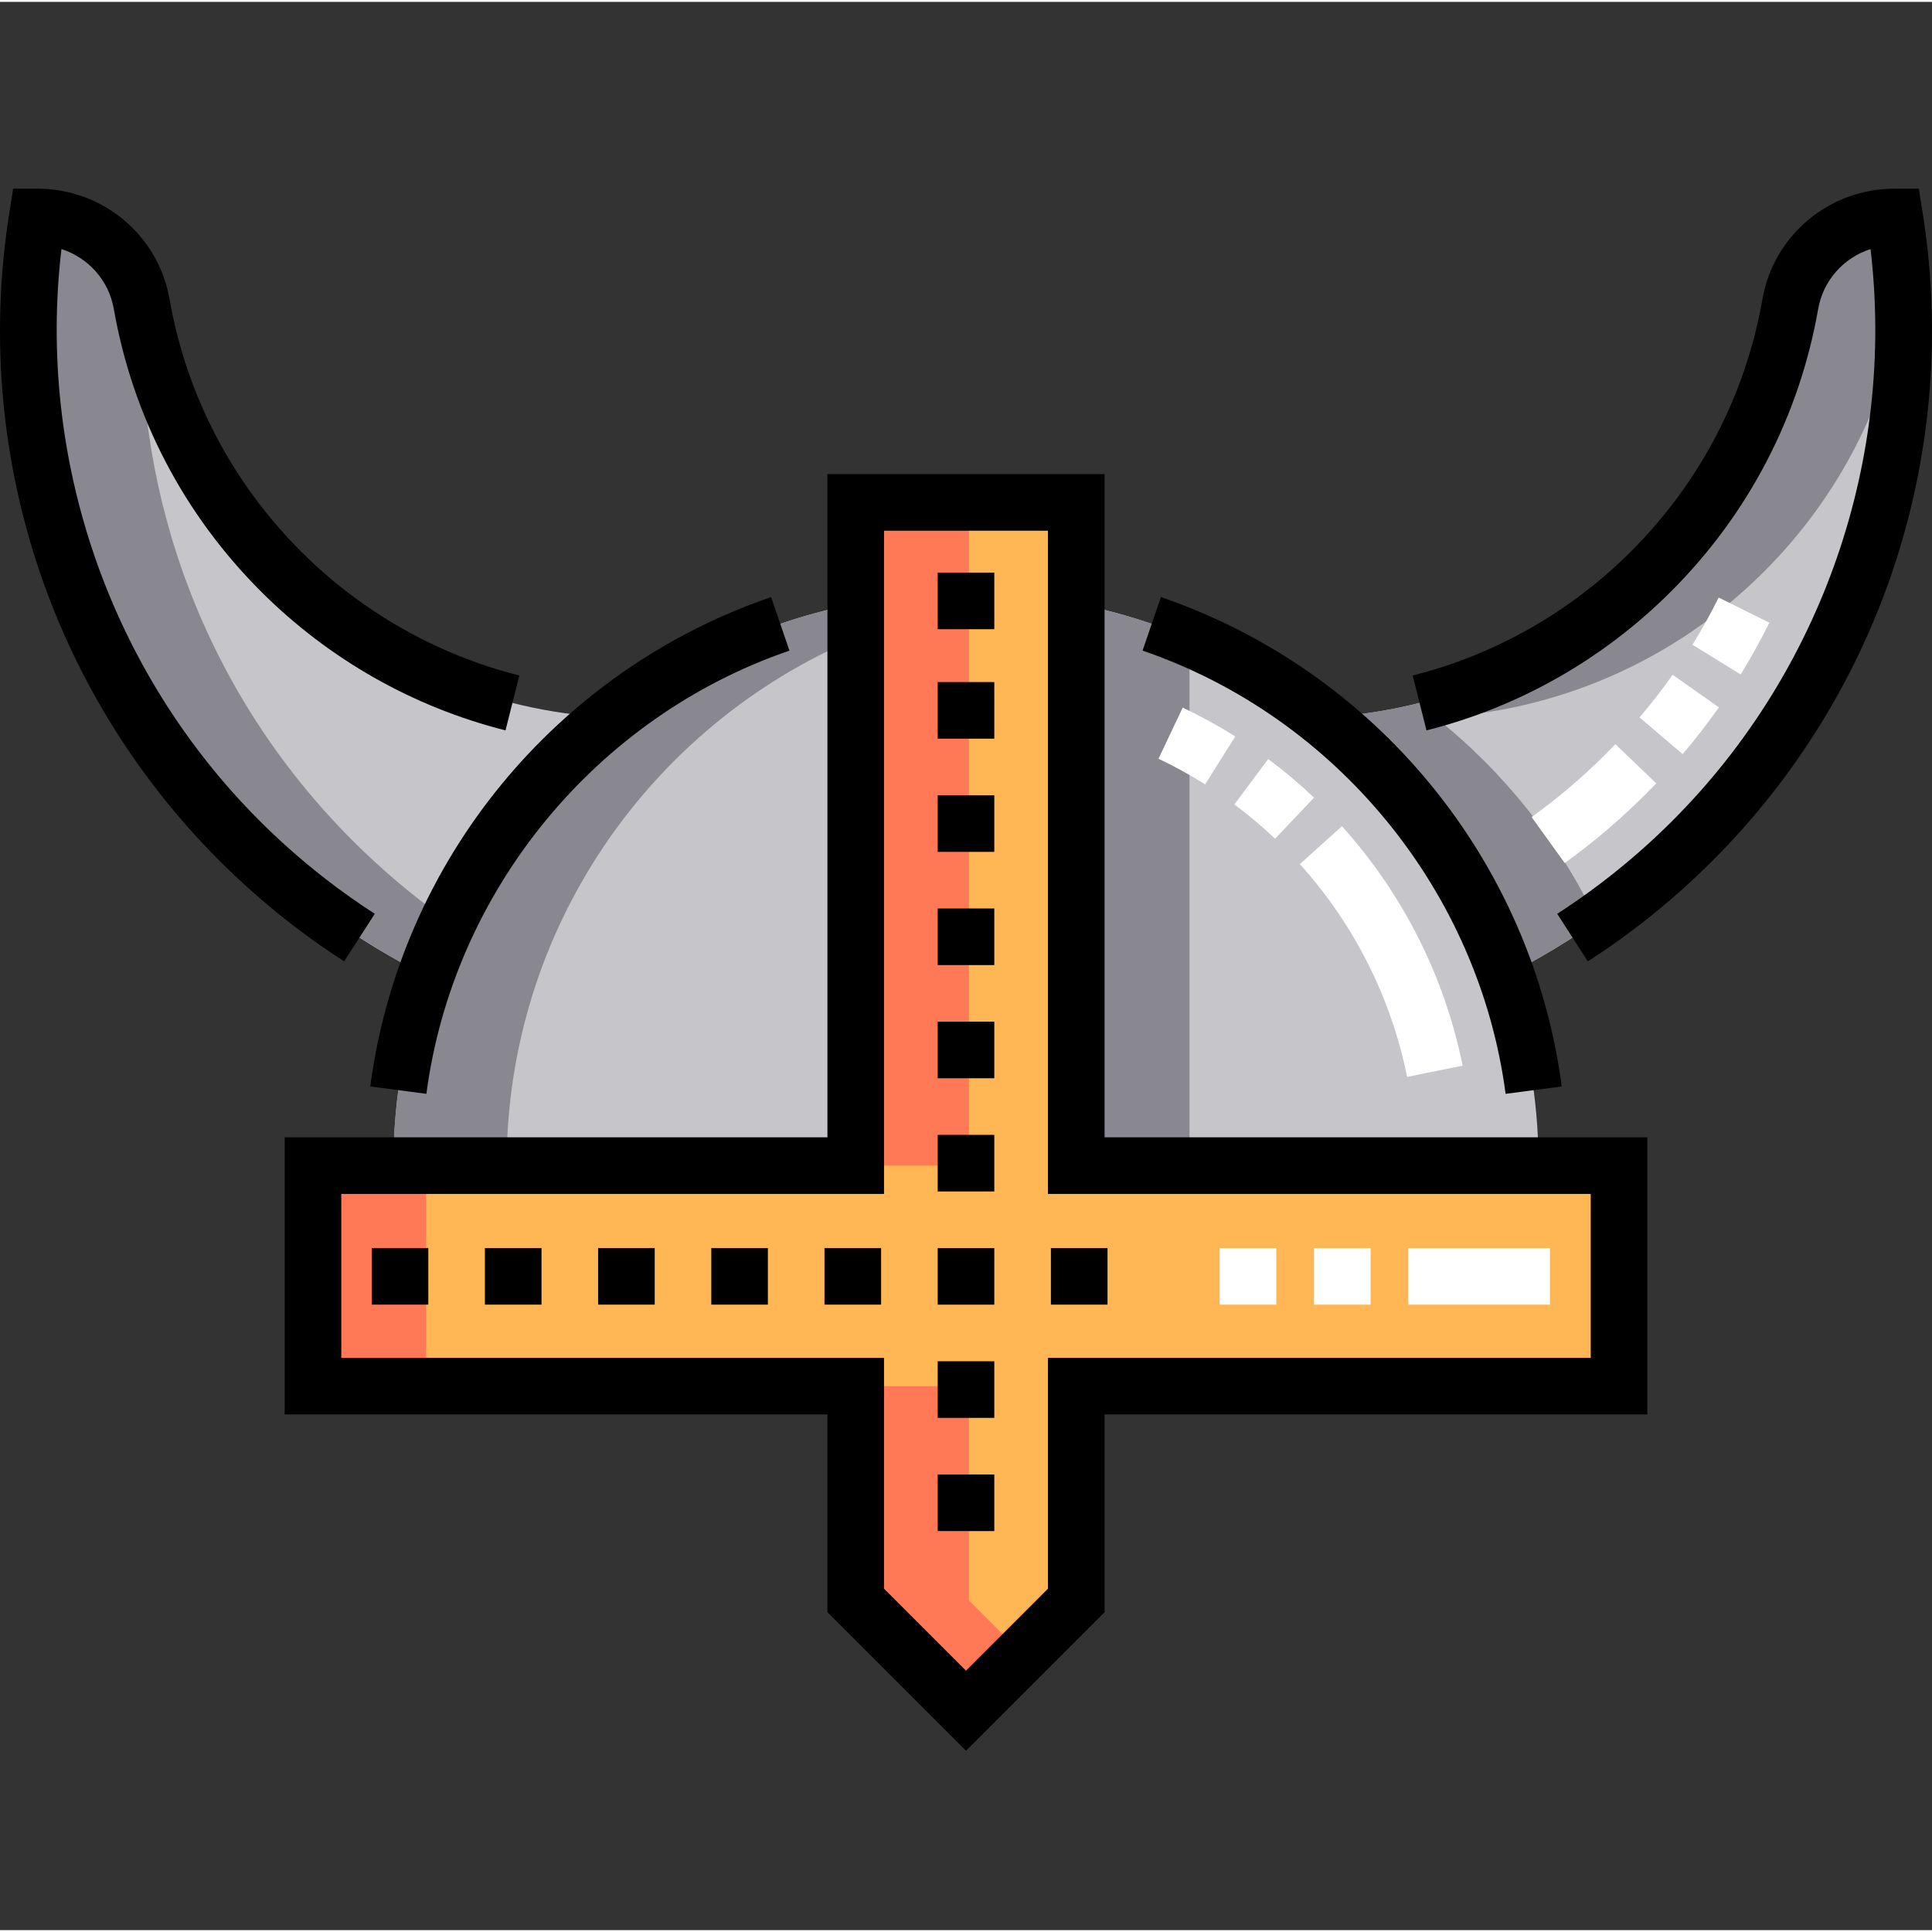 <svg height="511pt" viewBox="0 -49 512 511" width="511pt" xmlns="http://www.w3.org/2000/svg"><rect x="0" y="-49" width="512" height="511" fill="#333333" stroke="none"/><path d="m429.059 259.398h-143.836v-175.75h-58.445v175.75h-143.836v58.445h143.836v56.789l29.223 29.223 29.223-29.223v-56.789h143.836zm0 0" fill="#ffb655"/><path d="m285.223 110.477c69.82 13.621 122.52 75.113 122.52 148.922h-122.52zm-58.445 0c-69.82 13.621-122.52 75.113-122.52 148.922h122.52zm0 0" fill="#c6c5ca"/><path d="m502.105 8c-13.578 0-25.305 9.691-27.652 23.066-4.555 25.953-16.855 50.812-36.898 70.855-24.199 24.199-55.418 37.109-87.105 38.723 22.086 17.582 39.152 41.195 48.715 68.352 17.809-8.941 34.512-20.84 49.375-35.703 45.012-45.012 62.863-106.898 53.566-165.293zm0 0" fill="#c6c5ca"/><path d="m9.895 8c13.578 0 25.305 9.691 27.652 23.066 4.555 25.953 16.855 50.812 36.898 70.855 24.199 24.199 55.418 37.109 87.105 38.723-22.086 17.582-39.152 41.195-48.715 68.352-17.809-8.941-34.512-20.84-49.375-35.703-45.012-45.012-62.863-106.898-53.566-165.293zm0 0" fill="#c6c5ca"/><path d="m226.777 83.648h30v175.75h-30zm0 0" fill="#ff7956"/><path d="m256.777 374.633v-56.789h-30v56.789l29.223 29.223 15-15zm0 0" fill="#ff7956"/><path d="m82.941 259.398h30v58.445h-30zm0 0" fill="#ff7956"/><g fill="#898890"><path d="m226.777 119.656v-9.18c-69.82 13.621-122.52 75.113-122.52 148.922h30c-.004-62.793 38.141-116.668 92.52-139.742zm0 0"/><path d="m285.223 110.477v148.922h30v-139.742c-9.539-4.047-19.578-7.145-30-9.18zm0 0"/><path d="m380.449 140.645c31.684-1.613 62.906-14.523 87.105-38.723 19.934-19.934 32.211-44.633 36.82-70.434-.273-7.859-1.031-15.703-2.27-23.488-13.578 0-25.305 9.691-27.652 23.066-4.555 25.953-16.855 50.812-36.898 70.855-24.199 24.199-55.422 37.109-87.105 38.723 22.086 17.582 39.152 41.195 48.715 68.352 8.289-4.16 16.336-8.961 24.07-14.406-9.988-21.113-24.703-39.551-42.785-53.945zm0 0"/><path d="m93.461 173.293c-39.012-39.012-57.625-90.699-55.84-141.805-.023-.141-.051-.281-.074-.422-2.348-13.375-14.074-23.066-27.652-23.066-9.297 58.395 8.555 120.281 53.566 165.293 14.863 14.863 31.566 26.762 49.375 35.703 1.734-4.926 3.715-9.73 5.93-14.406-8.887-6.254-17.359-13.352-25.305-21.297zm0 0"/></g><path d="m292.723 76.148h-73.445v175.75h-143.836v73.445h143.836v52.395l36.723 36.723 36.723-36.723v-52.395h143.836v-73.445h-143.836zm128.836 190.75v43.445h-143.836v61.18l-21.723 21.727-21.723-21.727v-61.18h-143.836v-43.445h143.836v-175.75h43.445v175.75zm0 0"/><path d="m248.5 102.246h15v15h-15zm0 0"/><path d="m248.5 131.254h15v15h-15zm0 0"/><path d="m248.5 161.254h15v15h-15zm0 0"/><path d="m248.5 191.254h15v15h-15zm0 0"/><path d="m248.5 221.25h15v15h-15zm0 0"/><path d="m248.5 251.25h15v15h-15zm0 0"/><path d="m128.504 281.242h15v15h-15zm0 0"/><path d="m98.504 281.242h15v15h-15zm0 0"/><path d="m158.504 281.242h15v15h-15zm0 0"/><path d="m188.5 281.242h15v15h-15zm0 0"/><path d="m218.5 281.242h15v15h-15zm0 0"/><path d="m278.5 281.242h15v15h-15zm0 0"/><path d="m248.5 281.25h15v15h-15zm0 0"/><path d="m248.5 311.25h15v15h-15zm0 0"/><path d="m248.5 341.25h15v15h-15zm0 0"/><path d="m99.32 192.66c-10.969-7.066-21.25-15.363-30.555-24.672-39.715-39.711-59.039-95.863-52.48-151.488 7.082 2.277 12.539 8.258 13.875 15.863 4.996 28.469 18.477 54.355 38.98 74.859 17.938 17.938 40.355 30.676 64.828 36.836l3.66-14.543c-21.844-5.5-41.859-16.875-57.883-32.898-18.312-18.312-30.352-41.43-34.812-66.848-2.977-16.961-17.711-29.27-35.039-29.27h-6.402l-1.004 6.32c-9.98 62.68 10.375 126.484 55.668 171.777 10.062 10.059 21.18 19.031 33.047 26.672zm0 0"/><path d="m509.512 6.82-1.004-6.32h-6.402c-17.328 0-32.062 12.309-35.039 29.27-4.461 25.418-16.5 48.535-34.812 66.848-16.023 16.023-36.039 27.398-57.883 32.898l3.66 14.543c24.473-6.16 46.891-18.898 64.828-36.836 20.508-20.504 33.984-46.391 38.98-74.859 1.336-7.605 6.793-13.586 13.875-15.863 6.559 55.625-12.766 111.777-52.48 151.488-9.309 9.309-19.59 17.609-30.559 24.672l8.121 12.609c11.863-7.637 22.98-16.613 33.043-26.672 45.25-45.25 65.664-109.035 55.672-171.777zm0 0"/><path d="m399 240.379 14.871-1.961c-7.863-59.715-49.16-110.129-106.219-129.684l-4.859 14.188c51.367 17.605 89.133 63.711 96.207 117.457zm0 0"/><path d="m98.129 238.418 14.871 1.961c7.074-53.746 44.84-99.852 96.211-117.457l-4.863-14.188c-56.98 19.527-98.344 69.883-106.219 129.684zm0 0"/><path d="m372.902 235.879c-4.219-20.934-14.047-40.43-28.422-56.379l11.145-10.043c16.172 17.945 27.234 39.891 31.984 63.461zm-34.988-63.113c-3.406-3.23-7.035-6.289-10.789-9.086l8.965-12.023c4.227 3.148 8.312 6.59 12.145 10.223zm-18.547-14.406c-3.969-2.5-8.125-4.781-12.355-6.785l6.422-13.555c4.766 2.258 9.449 4.828 13.922 7.645zm0 0" fill="#fff"/><path d="m414.664 179.211-8.762-12.176c6.941-4.992 13.555-10.621 19.656-16.723.855-.855 1.699-1.719 2.535-2.59l10.832 10.375c-.906.945-1.828 1.887-2.758 2.816-6.676 6.676-13.91 12.832-21.504 18.297zm31.258-28.863-11.43-9.719c3.098-3.637 6.051-7.445 8.777-11.309l12.258 8.645c-2.984 4.234-6.219 8.398-9.605 12.383zm15.371-21.109-12.766-7.879c2.492-4.039 4.828-8.246 6.941-12.504l13.434 6.668c-2.316 4.668-4.875 9.285-7.609 13.715zm0 0" fill="#fff"/><path d="m410.742 296.25h-37.52v-15h37.52zm-47.523 0h-14.996v-15h14.996zm-24.996 0h-15v-15h15zm0 0" fill="#fff"/></svg>